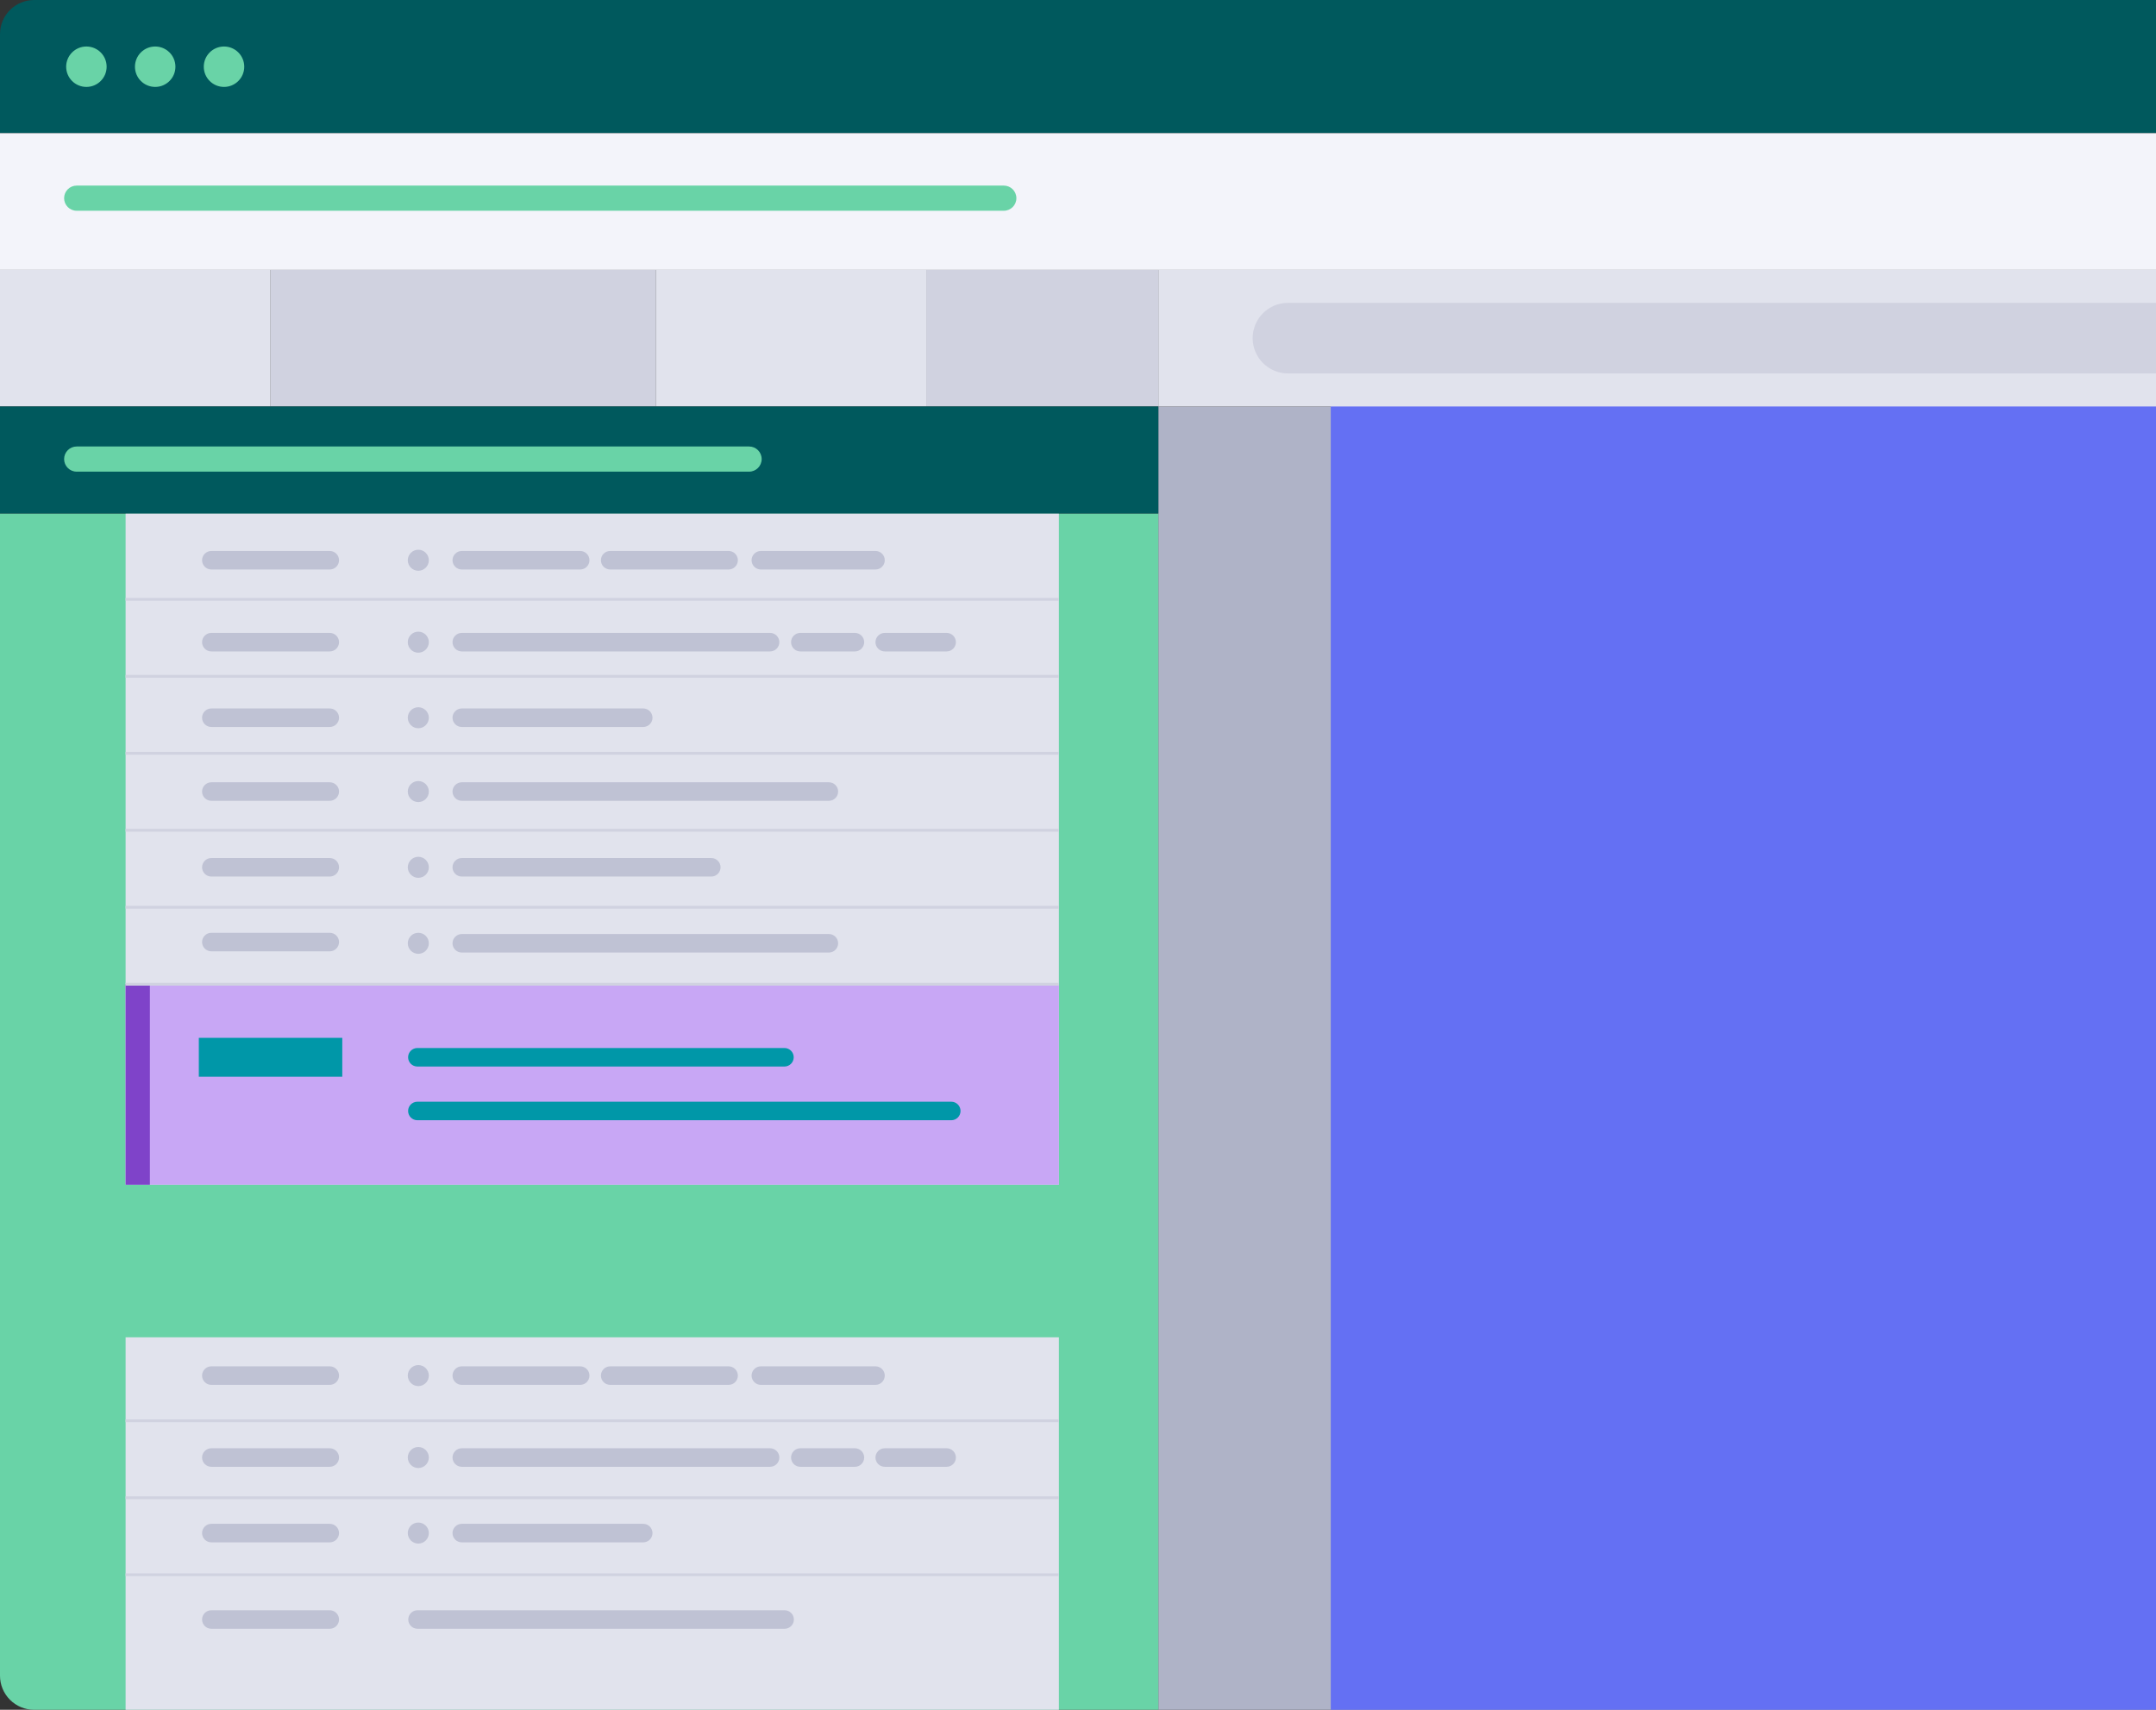 <svg width="580" height="460" viewBox="0 0 580 460" fill="none" xmlns="http://www.w3.org/2000/svg">
<rect x="0" y="0" width="580" height="460" fill="#333333" stroke="none"/>
<g clip-path="url(#clip0_77_886)">
<path d="M311.616 109.36H716V450.843C716 453.276 715.032 455.609 713.31 457.33C711.587 459.05 709.251 460.017 706.815 460.017H311.616V109.36Z" fill="#AFB3C7"/>
<path d="M0 138.139H311.616V460H9.185C6.749 460 4.413 459.033 2.69 457.313C0.968 455.592 0 453.259 0 450.826L0 138.139Z" fill="#69D3A7"/>
<path d="M284.861 138.139H33.789V318.726H284.861V138.139Z" fill="#E1E3ED"/>
<path d="M284.861 264.794H33.789V318.726H284.861V264.794Z" fill="#C8A7F5"/>
<path d="M40.32 264.794H33.789V318.726H40.32V264.794Z" fill="#7F43C9"/>
<path d="M284.861 359.781H33.789V460.008H284.861V359.781Z" fill="#E1E3ED"/>
<path d="M9.185 0H706.815C709.251 0 711.587 0.967 713.31 2.687C715.032 4.408 716 6.741 716 9.174V35.822H0V9.174C0 6.741 0.968 4.408 2.69 2.687C4.413 0.967 6.749 0 9.185 0V0Z" fill="#00595D"/>
<path d="M112.533 153.557C114.097 153.557 115.365 152.291 115.365 150.728C115.365 149.166 114.097 147.9 112.533 147.9C110.968 147.9 109.701 149.166 109.701 150.728C109.701 152.291 110.968 153.557 112.533 153.557Z" fill="#BFC2D4"/>
<path d="M156.076 148.231H124.235C122.854 148.231 121.734 149.347 121.734 150.724C121.734 152.101 122.854 153.217 124.235 153.217H156.076C157.457 153.217 158.576 152.101 158.576 150.724C158.576 149.347 157.457 148.231 156.076 148.231Z" fill="#BFC2D4"/>
<path d="M195.996 148.231H164.155C162.774 148.231 161.655 149.347 161.655 150.724C161.655 152.101 162.774 153.217 164.155 153.217H195.996C197.377 153.217 198.497 152.101 198.497 150.724C198.497 149.347 197.377 148.231 195.996 148.231Z" fill="#BFC2D4"/>
<path d="M235.517 148.231H204.688C203.307 148.231 202.188 149.347 202.188 150.724C202.188 152.101 203.307 153.217 204.688 153.217H235.517C236.898 153.217 238.018 152.101 238.018 150.724C238.018 149.347 236.898 148.231 235.517 148.231Z" fill="#BFC2D4"/>
<path d="M112.533 175.601C114.097 175.601 115.365 174.334 115.365 172.772C115.365 171.21 114.097 169.943 112.533 169.943C110.968 169.943 109.701 171.21 109.701 172.772C109.701 174.334 110.968 175.601 112.533 175.601Z" fill="#BFC2D4"/>
<path d="M207.154 170.274H124.235C122.854 170.274 121.734 171.391 121.734 172.768C121.734 174.145 122.854 175.261 124.235 175.261H207.154C208.535 175.261 209.655 174.145 209.655 172.768C209.655 171.391 208.535 170.274 207.154 170.274Z" fill="#BFC2D4"/>
<path d="M229.981 170.274H215.31C213.929 170.274 212.81 171.391 212.81 172.768C212.81 174.145 213.929 175.261 215.31 175.261H229.981C231.362 175.261 232.481 174.145 232.481 172.768C232.481 171.391 231.362 170.274 229.981 170.274Z" fill="#BFC2D4"/>
<path d="M254.652 170.274H238.017C236.637 170.274 235.517 171.391 235.517 172.768C235.517 174.145 236.637 175.261 238.017 175.261H254.652C256.033 175.261 257.153 174.145 257.153 172.768C257.153 171.391 256.033 170.274 254.652 170.274Z" fill="#BFC2D4"/>
<path d="M112.533 195.928C114.097 195.928 115.365 194.662 115.365 193.099C115.365 191.537 114.097 190.271 112.533 190.271C110.968 190.271 109.701 191.537 109.701 193.099C109.701 194.662 110.968 195.928 112.533 195.928Z" fill="#BFC2D4"/>
<path d="M173.034 190.602H124.235C122.854 190.602 121.734 191.718 121.734 193.095C121.734 194.472 122.854 195.588 124.235 195.588H173.034C174.415 195.588 175.534 194.472 175.534 193.095C175.534 191.718 174.415 190.602 173.034 190.602Z" fill="#BFC2D4"/>
<path d="M112.533 215.789C114.097 215.789 115.365 214.522 115.365 212.96C115.365 211.398 114.097 210.131 112.533 210.131C110.968 210.131 109.701 211.398 109.701 212.96C109.701 214.522 110.968 215.789 112.533 215.789Z" fill="#BFC2D4"/>
<path d="M222.973 210.462H124.235C122.854 210.462 121.734 211.579 121.734 212.956C121.734 214.333 122.854 215.449 124.235 215.449H222.973C224.354 215.449 225.473 214.333 225.473 212.956C225.473 211.579 224.354 210.462 222.973 210.462Z" fill="#BFC2D4"/>
<path d="M112.533 256.614C114.097 256.614 115.365 255.347 115.365 253.785C115.365 252.223 114.097 250.956 112.533 250.956C110.968 250.956 109.701 252.223 109.701 253.785C109.701 255.347 110.968 256.614 112.533 256.614Z" fill="#BFC2D4"/>
<path d="M222.973 251.287H124.235C122.854 251.287 121.734 252.404 121.734 253.781C121.734 255.158 122.854 256.274 124.235 256.274H222.973C224.354 256.274 225.473 255.158 225.473 253.781C225.473 252.404 224.354 251.287 222.973 251.287Z" fill="#BFC2D4"/>
<path d="M112.533 236.167C114.097 236.167 115.365 234.901 115.365 233.338C115.365 231.776 114.097 230.51 112.533 230.51C110.968 230.51 109.701 231.776 109.701 233.338C109.701 234.901 110.968 236.167 112.533 236.167Z" fill="#BFC2D4"/>
<path d="M191.344 230.841H124.235C122.854 230.841 121.734 231.957 121.734 233.334C121.734 234.711 122.854 235.827 124.235 235.827H191.344C192.725 235.827 193.845 234.711 193.845 233.334C193.845 231.957 192.725 230.841 191.344 230.841Z" fill="#BFC2D4"/>
<path d="M88.703 148.231H56.862C55.481 148.231 54.361 149.347 54.361 150.724C54.361 152.101 55.481 153.217 56.862 153.217H88.703C90.084 153.217 91.203 152.101 91.203 150.724C91.203 149.347 90.084 148.231 88.703 148.231Z" fill="#BFC2D4"/>
<path d="M88.703 170.274H56.862C55.481 170.274 54.361 171.391 54.361 172.768C54.361 174.145 55.481 175.261 56.862 175.261H88.703C90.084 175.261 91.203 174.145 91.203 172.768C91.203 171.391 90.084 170.274 88.703 170.274Z" fill="#BFC2D4"/>
<path d="M88.703 190.602H56.862C55.481 190.602 54.361 191.718 54.361 193.095C54.361 194.472 55.481 195.588 56.862 195.588H88.703C90.084 195.588 91.203 194.472 91.203 193.095C91.203 191.718 90.084 190.602 88.703 190.602Z" fill="#BFC2D4"/>
<path d="M88.703 210.462H56.862C55.481 210.462 54.361 211.579 54.361 212.956C54.361 214.333 55.481 215.449 56.862 215.449H88.703C90.084 215.449 91.203 214.333 91.203 212.956C91.203 211.579 90.084 210.462 88.703 210.462Z" fill="#BFC2D4"/>
<path d="M88.703 230.841H56.862C55.481 230.841 54.361 231.957 54.361 233.334C54.361 234.711 55.481 235.827 56.862 235.827H88.703C90.084 235.827 91.203 234.711 91.203 233.334C91.203 231.957 90.084 230.841 88.703 230.841Z" fill="#BFC2D4"/>
<path d="M88.703 250.956H56.862C55.481 250.956 54.361 252.072 54.361 253.449C54.361 254.826 55.481 255.943 56.862 255.943H88.703C90.084 255.943 91.203 254.826 91.203 253.449C91.203 252.072 90.084 250.956 88.703 250.956Z" fill="#BFC2D4"/>
<path d="M112.533 372.913C114.097 372.913 115.365 371.647 115.365 370.085C115.365 368.522 114.097 367.256 112.533 367.256C110.968 367.256 109.701 368.522 109.701 370.085C109.701 371.647 110.968 372.913 112.533 372.913Z" fill="#BFC2D4"/>
<path d="M156.076 367.596H124.235C122.854 367.596 121.734 368.712 121.734 370.089C121.734 371.466 122.854 372.582 124.235 372.582H156.076C157.457 372.582 158.576 371.466 158.576 370.089C158.576 368.712 157.457 367.596 156.076 367.596Z" fill="#BFC2D4"/>
<path d="M195.996 367.596H164.155C162.774 367.596 161.655 368.712 161.655 370.089C161.655 371.466 162.774 372.582 164.155 372.582H195.996C197.377 372.582 198.497 371.466 198.497 370.089C198.497 368.712 197.377 367.596 195.996 367.596Z" fill="#BFC2D4"/>
<path d="M235.517 367.596H204.688C203.307 367.596 202.188 368.712 202.188 370.089C202.188 371.466 203.307 372.582 204.688 372.582H235.517C236.898 372.582 238.018 371.466 238.018 370.089C238.018 368.712 236.898 367.596 235.517 367.596Z" fill="#BFC2D4"/>
<path d="M112.533 394.957C114.097 394.957 115.365 393.69 115.365 392.128C115.365 390.566 114.097 389.299 112.533 389.299C110.968 389.299 109.701 390.566 109.701 392.128C109.701 393.69 110.968 394.957 112.533 394.957Z" fill="#BFC2D4"/>
<path d="M207.154 389.639H124.235C122.854 389.639 121.734 390.755 121.734 392.132C121.734 393.509 122.854 394.625 124.235 394.625H207.154C208.535 394.625 209.655 393.509 209.655 392.132C209.655 390.755 208.535 389.639 207.154 389.639Z" fill="#BFC2D4"/>
<path d="M229.981 389.639H215.31C213.929 389.639 212.81 390.755 212.81 392.132C212.81 393.509 213.929 394.625 215.31 394.625H229.981C231.362 394.625 232.481 393.509 232.481 392.132C232.481 390.755 231.362 389.639 229.981 389.639Z" fill="#BFC2D4"/>
<path d="M254.652 389.639H238.017C236.637 389.639 235.517 390.755 235.517 392.132C235.517 393.509 236.637 394.625 238.017 394.625H254.652C256.033 394.625 257.153 393.509 257.153 392.132C257.153 390.755 256.033 389.639 254.652 389.639Z" fill="#BFC2D4"/>
<path d="M112.533 415.284C114.097 415.284 115.365 414.018 115.365 412.456C115.365 410.893 114.097 409.627 112.533 409.627C110.968 409.627 109.701 410.893 109.701 412.456C109.701 414.018 110.968 415.284 112.533 415.284Z" fill="#BFC2D4"/>
<path d="M173.034 409.967H124.235C122.854 409.967 121.734 411.083 121.734 412.46C121.734 413.837 122.854 414.953 124.235 414.953H173.034C174.415 414.953 175.534 413.837 175.534 412.46C175.534 411.083 174.415 409.967 173.034 409.967Z" fill="#BFC2D4"/>
<path d="M211.066 433.217H112.328C110.948 433.217 109.828 434.333 109.828 435.71C109.828 437.087 110.948 438.203 112.328 438.203H211.066C212.447 438.203 213.567 437.087 213.567 435.71C213.567 434.333 212.447 433.217 211.066 433.217Z" fill="#BFC2D4"/>
<path d="M88.703 367.596H56.862C55.481 367.596 54.361 368.712 54.361 370.089C54.361 371.466 55.481 372.582 56.862 372.582H88.703C90.084 372.582 91.203 371.466 91.203 370.089C91.203 368.712 90.084 367.596 88.703 367.596Z" fill="#BFC2D4"/>
<path d="M88.703 389.639H56.862C55.481 389.639 54.361 390.755 54.361 392.132C54.361 393.509 55.481 394.625 56.862 394.625H88.703C90.084 394.625 91.203 393.509 91.203 392.132C91.203 390.755 90.084 389.639 88.703 389.639Z" fill="#BFC2D4"/>
<path d="M88.703 409.967H56.862C55.481 409.967 54.361 411.083 54.361 412.46C54.361 413.837 55.481 414.953 56.862 414.953H88.703C90.084 414.953 91.203 413.837 91.203 412.46C91.203 411.083 90.084 409.967 88.703 409.967Z" fill="#BFC2D4"/>
<path d="M88.703 433.217H56.862C55.481 433.217 54.361 434.333 54.361 435.71C54.361 437.087 55.481 438.203 56.862 438.203H88.703C90.084 438.203 91.203 437.087 91.203 435.71C91.203 434.333 90.084 433.217 88.703 433.217Z" fill="#BFC2D4"/>
<path d="M23.243 23.386C26.249 23.386 28.686 20.952 28.686 17.949C28.686 14.947 26.249 12.513 23.243 12.513C20.237 12.513 17.8 14.947 17.8 17.949C17.8 20.952 20.237 23.386 23.243 23.386Z" fill="#69D3A7"/>
<path d="M41.749 23.386C44.755 23.386 47.192 20.952 47.192 17.949C47.192 14.947 44.755 12.513 41.749 12.513C38.743 12.513 36.306 14.947 36.306 17.949C36.306 20.952 38.743 23.386 41.749 23.386Z" fill="#69D3A7"/>
<path d="M60.263 23.386C63.27 23.386 65.706 20.952 65.706 17.949C65.706 14.947 63.27 12.513 60.263 12.513C57.257 12.513 54.821 14.947 54.821 17.949C54.821 20.952 57.257 23.386 60.263 23.386Z" fill="#69D3A7"/>
<path d="M716 35.822H0V72.595H716V35.822Z" fill="#F3F4FA"/>
<path d="M176.393 72.586H72.782V109.36H176.393V72.586Z" fill="#D0D2E0"/>
<path d="M311.616 72.586H249.175V109.36H311.616V72.586Z" fill="#D0D2E0"/>
<path d="M72.782 72.586H0V109.36H72.782V72.586Z" fill="#E1E3ED"/>
<path d="M249.175 72.586H176.393V109.36H249.175V72.586Z" fill="#E1E3ED"/>
<path d="M270.037 49.931H20.632C18.763 49.931 17.247 51.445 17.247 53.312V53.321C17.247 55.188 18.763 56.702 20.632 56.702H270.037C271.907 56.702 273.422 55.188 273.422 53.321V53.312C273.422 51.445 271.907 49.931 270.037 49.931Z" fill="#69D3A7"/>
<path d="M358 108.553H716V450.826C716 453.259 715.032 455.592 713.31 457.313C711.587 459.033 709.251 460 706.815 460H358V108.553Z" fill="#6470F3"/>
<path d="M716 72.586H311.616V109.36H716V72.586Z" fill="#E1E3ED"/>
<path d="M678.742 81.48H346.493C341.242 81.48 336.985 85.73 336.985 90.973C336.985 96.216 341.242 100.466 346.493 100.466H678.742C683.993 100.466 688.25 96.216 688.25 90.973C688.25 85.73 683.993 81.48 678.742 81.48Z" fill="#D0D2E0"/>
<path d="M33.789 161.245H284.861" stroke="#D0D2E0" stroke-width="0.75" stroke-miterlimit="10"/>
<path d="M33.789 181.954H284.861" stroke="#D0D2E0" stroke-width="0.75" stroke-miterlimit="10"/>
<path d="M33.789 202.664H284.861" stroke="#D0D2E0" stroke-width="0.75" stroke-miterlimit="10"/>
<path d="M33.789 223.374H284.861" stroke="#D0D2E0" stroke-width="0.75" stroke-miterlimit="10"/>
<path d="M33.789 244.084H284.861" stroke="#D0D2E0" stroke-width="0.75" stroke-miterlimit="10"/>
<path d="M33.789 264.794H284.861" stroke="#D0D2E0" stroke-width="0.75" stroke-miterlimit="10"/>
<path d="M33.789 382.24H284.861" stroke="#D0D2E0" stroke-width="0.75" stroke-miterlimit="10"/>
<path d="M33.789 402.95H284.861" stroke="#D0D2E0" stroke-width="0.75" stroke-miterlimit="10"/>
<path d="M33.789 423.66H284.861" stroke="#D0D2E0" stroke-width="0.75" stroke-miterlimit="10"/>
<path d="M311.616 109.36H0V138.139H311.616V109.36Z" fill="#00595D"/>
<path d="M201.516 120.122H20.632C18.763 120.122 17.247 121.636 17.247 123.503V123.512C17.247 125.379 18.763 126.892 20.632 126.892H201.516C203.385 126.892 204.901 125.379 204.901 123.512V123.503C204.901 121.636 203.385 120.122 201.516 120.122Z" fill="#69D3A7"/>
<path d="M87.81 337.746H37.99C36.12 337.746 34.605 339.259 34.605 341.126V341.135C34.605 343.002 36.12 344.516 37.99 344.516H87.81C89.679 344.516 91.195 343.002 91.195 341.135V341.126C91.195 339.259 89.679 337.746 87.81 337.746Z" fill="#69D3A7"/>
<path d="M92.079 279.218H53.485V289.683H92.079V279.218Z" fill="#0097A8"/>
<path d="M211.024 281.953H112.286C110.905 281.953 109.786 283.069 109.786 284.446C109.786 285.823 110.905 286.939 112.286 286.939H211.024C212.405 286.939 213.524 285.823 213.524 284.446C213.524 283.069 212.405 281.953 211.024 281.953Z" fill="#0097A8"/>
<path d="M255.903 296.402H112.286C110.905 296.402 109.786 297.519 109.786 298.896C109.786 300.272 110.905 301.389 112.286 301.389H255.903C257.283 301.389 258.403 300.272 258.403 298.896C258.403 297.519 257.283 296.402 255.903 296.402Z" fill="#0097A8"/>
</g>
<defs>
<clipPath id="clip0_77_886">
<rect width="716" height="460" fill="white"/>
</clipPath>
</defs>
</svg>
